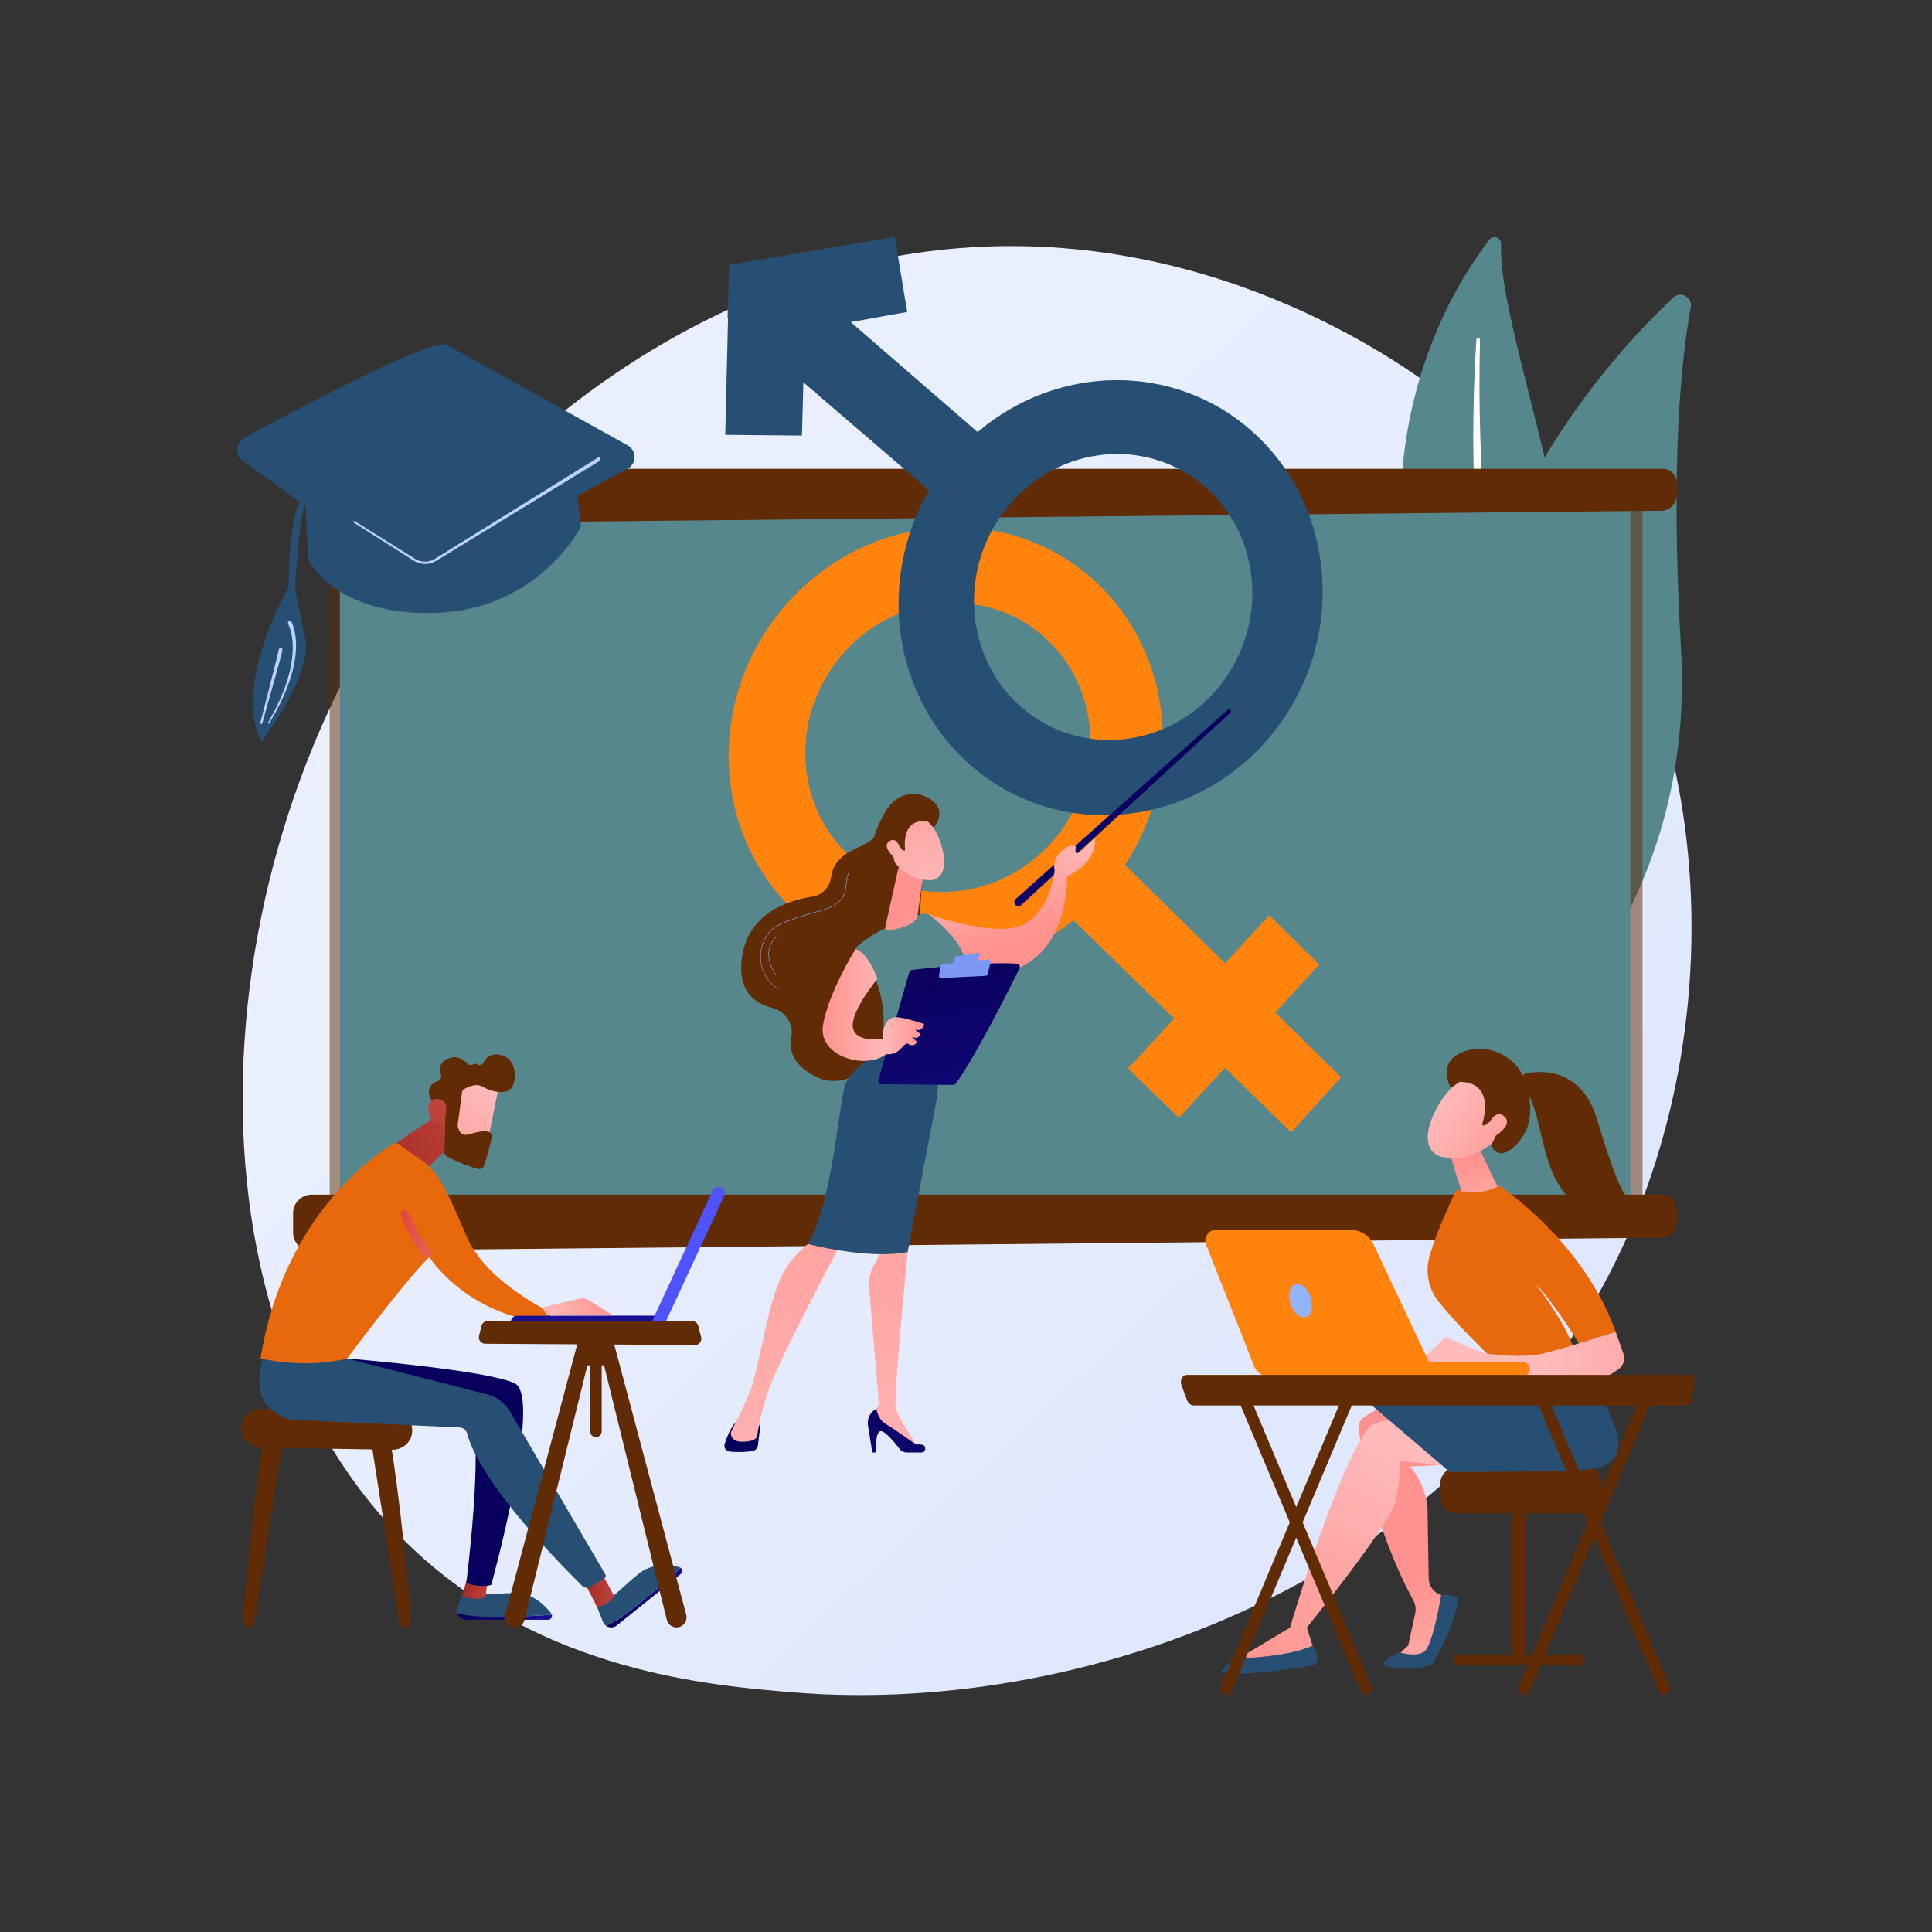<?xml version="1.0" encoding="utf-8"?>
<!-- Generator: Adobe Illustrator 27.0.1, SVG Export Plug-In . SVG Version: 6.00 Build 0)  -->
<svg version="1.1" id="Capa_1" xmlns="http://www.w3.org/2000/svg" xmlns:xlink="http://www.w3.org/1999/xlink" x="0px" y="0px"
	 viewBox="0 0 3710 3710" style="enable-background:new 0 0 3710 3710;" xml:space="preserve">
<rect x="0" y="0" width="3710" height="3710" fill="#333333" stroke="none"/>
<style type="text/css">
	.st0{fill:url(#SVGID_1_);}
	.st1{fill:#56878C;}
	.st2{fill:#FFFFFF;}
	.st3{opacity:0.51;fill:#612B05;enable-background:new    ;}
	.st4{fill:#612B05;}
	.st5{fill:#FF830D;}
	.st6{fill:#274F73;}
	.st7{fill:url(#SVGID_00000011731446962015937570000017045272171337424782_);}
	.st8{fill:url(#SVGID_00000093143340625531981340000006250943076362609814_);}
	.st9{fill:url(#SVGID_00000137109160585180388660000001606132063806211221_);}
	.st10{fill:url(#SVGID_00000080891305115912878690000012362080329621247127_);}
	.st11{fill:url(#SVGID_00000094615018847245373500000009163390979300813469_);}
	.st12{fill:url(#SVGID_00000093883032486891197150000017138455910053571216_);}
	.st13{fill:url(#SVGID_00000175290330007800685530000006876129334592903836_);}
	.st14{fill:url(#SVGID_00000139253858404842237690000008572073250360733866_);}
	.st15{fill:url(#SVGID_00000147923818124141615790000017838869224653257389_);}
	.st16{fill:url(#SVGID_00000135673633264732742820000013182290388290234541_);}
	.st17{fill:url(#SVGID_00000047755145642540882580000016564576273849847976_);}
	.st18{fill:url(#SVGID_00000129897810404324574540000017415988883243135619_);}
	.st19{fill:#7D97F4;}
	.st20{fill:url(#SVGID_00000025436116940591723910000012062361505775891112_);}
	.st21{fill:#91B3FA;}
	.st22{fill:#BDD0FB;}
	.st23{fill:url(#SVGID_00000115506048273123236270000008432165401691940509_);}
	.st24{fill:url(#SVGID_00000108297572459705910040000013213664468705531571_);}
	.st25{fill:url(#SVGID_00000176043819447522270440000012813043264269457825_);}
	.st26{fill:url(#SVGID_00000144304354040770985340000007950641424547759254_);}
	.st27{fill:url(#SVGID_00000016756647502531395530000006707842744882744962_);}
	.st28{fill:url(#SVGID_00000059307676990347878530000003898313396239357090_);}
	.st29{fill:#E8690C;}
	.st30{fill:url(#SVGID_00000105415228389266313200000008183361009879528614_);}
	.st31{fill:url(#SVGID_00000021119564750224882380000008652132749818666410_);}
	.st32{fill:url(#SVGID_00000070083812561932867130000011876031266976963772_);}
	.st33{fill:url(#SVGID_00000139991208492852785810000013768002737454608518_);}
	.st34{fill:url(#SVGID_00000034065802408383527700000003543161770235455112_);}
	.st35{fill:url(#SVGID_00000078750964552255844590000010899991015366679687_);}
	.st36{fill:url(#SVGID_00000152963646566685967850000001192984910277042571_);}
	.st37{fill:url(#SVGID_00000060747461821386464810000000159890126645918102_);}
	.st38{fill:url(#SVGID_00000149353710514848162020000005412368548035805862_);}
	.st39{fill:url(#SVGID_00000170258045923214857690000004378795881699758484_);}
	.st40{fill:url(#SVGID_00000046331081738010766860000005941798489595971487_);}
	.st41{fill:url(#SVGID_00000114783978743302753530000013751697265855682467_);}
</style>
<g id="Illustration">
	<g>
		
			<linearGradient id="SVGID_1_" gradientUnits="userSpaceOnUse" x1="3414.845" y1="90.624" x2="1367.146" y2="2300.84" gradientTransform="matrix(1 0 0 -1 0 3710)">
			<stop  offset="0" style="stop-color:#DAE3FE"/>
			<stop  offset="1" style="stop-color:#E9EFFD"/>
		</linearGradient>
		<path class="st0" d="M3131.6,2359.1c-281.9,656.7-1025.8,938.8-1608.8,890.7c-159.2-13.1-479.4-39.6-729.5-275.3
			c-480.2-452.7-406.2-1398.9,53.4-1955.9c59.2-71.7,469-552.4,1107.5-546c467.5,4.7,795.6,268,835.5,300.8
			c50.4,41.4,161.6,139.9,261.8,296.1C3287,1436.4,3307.7,1948.7,3131.6,2359.1z"/>
		<g>
			<g>
				<path class="st1" d="M2882.6,468.6c0.5-12.3-15.2-17.9-22.7-8.1c-76.2,98.7-251.4,385.6-127.1,818
					c156.1,542.6,73.1,762.9-50.6,909.1c0,0,187.8-89.5,278.9-314.2C3185,1321.5,2873.6,686.7,2882.6,468.6z"/>
				<path class="st2" d="M2842,652.4c-1.4,63.4-1.5,126.8,0.7,190.1c1.9,63.3,5.7,126.5,11.4,189.5c6,63,13.2,125.8,23,188.3
					c9.6,62.5,21.8,124.5,34.3,186.8c12.1,62.3,24.7,124.9,30.9,189.1c6.3,64,5,129.8-8.3,193.3c-3.3,15.8-6.9,31.7-11.5,47.2
					c-4.2,15.6-9.2,31-14.4,46.2c-10.6,30.5-23.2,60.4-37.9,89.2c-29.7,57.6-68.1,110.6-112.3,157.3c-4.6,4.9-12.4,5.1-17.3,0.5
					c-4.8-4.6-5.1-12.1-0.7-17.1l0,0c10.4-11.7,20.7-23.4,30.4-35.6c5-6,9.6-12.2,14.4-18.4c4.6-6.3,9.4-12.4,13.7-18.9
					c17.9-25.5,33.9-52.2,47.9-79.9c28.2-55.3,48.4-115.1,61.1-175.9c6-30.4,9.8-61.3,11.2-92.3c1.4-31,0.4-62.2-2.4-93.3
					c-5.6-62.3-17.5-124.4-29.2-186.8c-11.6-62.4-22.9-125.1-31.5-188.3c-4.4-31.6-8.2-63.2-11.5-94.8c-1.7-15.8-3.1-31.7-4.6-47.5
					c-1.3-15.9-2.5-31.7-3.6-47.6c-4.2-63.5-6.5-127.2-6.7-190.8c0.1-63.6,1.8-127.2,6-190.6c0.1-1.8,1.7-3.2,3.5-3.1
					C2840.7,649.2,2842.1,650.6,2842,652.4z"/>
			</g>
			<g>
				<g>
					<path class="st1" d="M2868,2015.6c7.8,21.4,35,27.8,51.8,12.5c92.8-84.8,333.5-348.4,308.2-781.7
						c-21.3-365.9,1.9-566.3,18.8-656.6c3.6-19.1-19.3-31.6-33.5-18.4C3056.6,717.5,2584.2,1240.2,2868,2015.6z"/>
					<path class="st2" d="M2898.9,2015.7c0.5,0.3,1,0.6,1.5,0.8c4.5,1.9,9.7-0.3,11.6-4.8c2.1-5.2,211.4-521.1,204.8-1031.2
						c-0.1-4.9-4.1-8.8-9-8.8c-4.9,0.1-8.8,4.1-8.8,9c6.6,506.4-201.4,1019-203.4,1024.2C2893.9,2008.8,2895.4,2013.3,2898.9,2015.7
						z"/>
				</g>
			</g>
		</g>
		<g>
			<g>
				<g>
					<rect x="633.1" y="978" class="st3" width="2521" height="1369.2"/>
					<rect x="652.6" y="978" class="st1" width="2478.1" height="1332.4"/>
					<path class="st4" d="M3192.6,900.3H647.3c-17.4,0-33.9,13.6-33.9,32.1v40.3c0,9,4.6,17.6,10.5,23.9c6,6.3,14.7,9.8,23.1,9.7
						l2543.8-25.6c17.3-0.2,29.7-15.2,29.7-33.6v-14.7C3220.5,913.9,3209.9,900.3,3192.6,900.3z"/>
					<path class="st4" d="M3192,2294.1H597.5c-17.7,0-34.6,15.7-34.6,34.3v40.3c0,9,4.7,17.6,10.8,23.9c6.1,6.3,15,9.8,23.5,9.7
						l2593.1-25.6c17.6-0.2,30.3-15.2,30.3-33.6v-14.7C3220.5,2309.8,3209.7,2294.1,3192,2294.1z"/>
				</g>
				<path class="st1" d="M3035.6,1054.9l-2308.6-14.1c-9.7-0.1-20.4,3.9-27.2,11.1c-6.9,7.2-12.1,16.9-12.1,27v1152.3
					c0,21,18.8,38.3,38.9,38.3H3035c20.1,0,37.2-17.3,37.2-38.3V1093C3072.2,1072.1,3055.6,1055.1,3035.6,1054.9z"/>
			</g>
		</g>
		<g>
			<path class="st5" d="M2115.5,1128.4c-159.7-160.1-424.6-154.9-590.3,15.5c-167.7,172.4-167.9,445.4-0.7,604.8
				c148,141.1,376.1,143.8,537,18.8l193.3,188.3l-88.6,96.1l97.8,94.5l87.9-96l127.4,124.1l96-105.9l-126.5-124.2l84.3-92.1
				l-95.7-94.7l-84.9,92.2l-192.2-188.8C2269.5,1495.2,2256.1,1269.4,2115.5,1128.4z M1627.7,1640.4
				c-108.7-104.5-108.4-282.7,0.6-395.6c108.2-112,282-116.5,387.5-11.7c104.5,103.9,104.1,278-0.9,389.7
				C1909,1735.4,1735.4,1744,1627.7,1640.4z"/>
			<path class="st6" d="M1869.5,1474.4c171.8,144.4,429.1,113.1,573.7-65.3c143.1-176.6,125.3-435.3-39.5-581.4
				c-149.7-132.7-373.4-128.4-526.4,2l-243.6-211.2l58.2-10.4l2.5-0.5l47.7-8.5l-6.6-39.7l-0.3-2.1l-5-30.2l-0.2-1.1l-11.8-71.1
				l-58.3,9.9l-0.9,0.1l-39.9,6.8l-2.5,0.4l-125.7,21.2l-91.2,15.4l0,0.2l0.2,0.3l-2.7,100.4l0.9,0.6l-2.9,119.6l0,2.6l-1.1,44.1
				l0,0.6l-0.3,0.7l0.3,0.1l-1.4,57.1l69.8,0.7h1.2l33.9,0.3l2.1,0l40.3,0.4l1.3-49.2l0.1-2.6l1.3-50.5l241.3,207.4
				C1682.5,1116.2,1714.4,1344,1869.5,1474.4z M2314.8,935.5c109.2,96,120.6,267.4,25.7,383.8c-95.6,117.1-264.4,136.2-376.6,41
				c-113.3-96.1-125.5-271.5-26.8-389.4C2034.9,853.8,2204.5,838.6,2314.8,935.5z"/>
		</g>
		<g>
			<g>
				
					<linearGradient id="SVGID_00000138538725900615055970000017244438136192105622_" gradientUnits="userSpaceOnUse" x1="3377.621" y1="2620.279" x2="2699.511" y2="1663.537" gradientTransform="matrix(0.985 -0.173 -0.173 -0.985 -669.447 4613.292)">
					<stop  offset="0" style="stop-color:#09005D"/>
					<stop  offset="1" style="stop-color:#1A0F91"/>
				</linearGradient>
				<path style="fill:url(#SVGID_00000138538725900615055970000017244438136192105622_);" d="M1950.2,1737.8
					c-3.3-3.2-3.1-8.5,0.3-11.5l407-363.1c1.1-1,2.8-1.2,4.2-0.6l0,0c2.4,1.2,2.9,4.4,0.9,6.2L1960.9,1738
					C1957.8,1740.8,1953.1,1740.7,1950.2,1737.8L1950.2,1737.8z"/>
				
					<linearGradient id="SVGID_00000010991215715776681340000000833021999509612183_" gradientUnits="userSpaceOnUse" x1="3316.584" y1="2068.992" x2="3264.6" y2="1899.108" gradientTransform="matrix(-1 0 0 -1 5189.779 3710)">
					<stop  offset="0" style="stop-color:#FEBBBA"/>
					<stop  offset="1" style="stop-color:#FF928E"/>
				</linearGradient>
				<path style="fill:url(#SVGID_00000010991215715776681340000000833021999509612183_);" d="M1781.7,1755.1
					c0,0,120.5,43.6,177.1,23c2.5-0.9,4.9-2,7.2-3.2c52.7-27.8,59.2-103.2,59.2-103.2l23.7,4.7c0,0,7.7,121.1-75.3,173.2
					c-40.8,25.6-103.7,34.5-200.2,4L1781.7,1755.1z"/>
				
					<linearGradient id="SVGID_00000060717009250468814220000012350695489205527946_" gradientUnits="userSpaceOnUse" x1="2768.042" y1="2115.436" x2="2707.004" y2="1915.962" gradientTransform="matrix(1 0 0 -1 -690.272 3710)">
					<stop  offset="0" style="stop-color:#FEBBBA"/>
					<stop  offset="1" style="stop-color:#FF928E"/>
				</linearGradient>
				<path style="fill:url(#SVGID_00000060717009250468814220000012350695489205527946_);" d="M2026.4,1678.3l-1.2-6.6
					c0,0-4.9-16,8.1-31.8c18.9-22.8,32.7-14.4,32.7-14.4s-1,4.9-0.9,9.2c0.1,3.5,4.2,5.3,6.8,2.9l30.8-28.3c0,0,8.6,45-57.4,75.9
					L2026.4,1678.3z"/>
			</g>
			<path class="st4" d="M1682.2,1598.4c0,0,5,10.1-27.7,25.8c-18.2,8.8-53.7,21.7-58.4,59.5c-2.4,19.5-16.9,35.2-36.3,38.1
				c-48.4,7.4-123,32.6-135,116.6c-9.1,64.2,23.6,88.5,57.9,96.9c25.2,6.2,42,30.7,36.9,56.2c-4.9,24.4,2.4,52.6,44.7,75
				c94.8,50,189.4-118.5,189.4-118.5l19.4-294.2L1682.2,1598.4z"/>
			
				<linearGradient id="SVGID_00000018915261634449541060000003379639052178497727_" gradientUnits="userSpaceOnUse" x1="3752.119" y1="998.814" x2="3715.549" y2="1162.072" gradientTransform="matrix(-1 0 0 -1 5189.779 3710)">
				<stop  offset="0" style="stop-color:#09005D"/>
				<stop  offset="1" style="stop-color:#1A0F91"/>
			</linearGradient>
			<path style="fill:url(#SVGID_00000018915261634449541060000003379639052178497727_);" d="M1459.4,2743.3l-3.9,31.9
				c-0.7,6.1-5.5,10.9-11.6,11.6c-10.2,1.2-26.7,2.4-42.8,0.7c-7.1-0.8-11.6-7.9-9.5-14.7c3.9-12.3,11.1-30.9,21.4-41.7h35.4
				C1455.1,2731.1,1460.2,2736.8,1459.4,2743.3z"/>
			
				<linearGradient id="SVGID_00000152978127638492822820000003324796305119529371_" gradientUnits="userSpaceOnUse" x1="-578.601" y1="680.882" x2="-480.273" y2="1830.092" gradientTransform="matrix(-1 0 0 -1 1169.569 3710)">
				<stop  offset="0" style="stop-color:#FEBBBA"/>
				<stop  offset="1" style="stop-color:#FF928E"/>
			</linearGradient>
			<path style="fill:url(#SVGID_00000152978127638492822820000003324796305119529371_);" d="M1737,2369l6,35.2
				c0,0-20,202.9-23.6,284.1c-0.6,12.7,2.7,25.3,9.4,36.1l34.8,56.6l-88.5-52.2l-1.8-10.8l14.5-19.9l-19-227.3
				c-1.1-13.4,1.6-26.8,7.9-38.6l18.3-34.4L1737,2369z"/>
			
				<linearGradient id="SVGID_00000078002827918917715440000007381894717747802808_" gradientUnits="userSpaceOnUse" x1="3457.7" y1="987.16" x2="3509.942" y2="825.209" gradientTransform="matrix(-1 0 0 -1 5189.779 3710)">
				<stop  offset="0" style="stop-color:#09005D"/>
				<stop  offset="1" style="stop-color:#1A0F91"/>
			</linearGradient>
			<path style="fill:url(#SVGID_00000078002827918917715440000007381894717747802808_);" d="M1769.4,2789.2h-28.2
				c-5.3,0-10.3-2.4-13.5-6.6c-8.8-11.4-27.1-33.8-35.8-34.4c-11.8-0.8-10.2,41-10.2,41h-6.6l-8.3-51.9c-2.1-13.1,4.4-26,16.1-32.1
				l0,0c0,0,2.7,19.9,17.2,28.6c14.6,8.8,59.2,40.2,59.2,40.2s5.5-0.8,11.5,0.3C1779.7,2776,1778.5,2789.2,1769.4,2789.2z"/>
			
				<linearGradient id="SVGID_00000020359232834331282190000005822251056454817964_" gradientUnits="userSpaceOnUse" x1="-380.815" y1="663.782" x2="-282.461" y2="1813.296" gradientTransform="matrix(-1 0 0 -1 1169.569 3710)">
				<stop  offset="0" style="stop-color:#FEBBBA"/>
				<stop  offset="1" style="stop-color:#FF928E"/>
			</linearGradient>
			<path style="fill:url(#SVGID_00000020359232834331282190000005822251056454817964_);" d="M1615.7,2385.7
				c0,0-117.4,222.6-136,273.4c-18.7,50.8-25.2,93.2-25.4,97.2c-0.4,6.3-8.2,12.3-29.7,12.3c-11.1,0-16.5-4.4-19.2-8.8
				c-2.3-3.7-2.4-8.3-0.5-12.1c6.8-13.7,28.3-57.6,36.3-77.6c9.5-23.8,30-131.5,41.3-169s23.9-78.1,72.9-115.5
				C1555.3,2385.7,1588.9,2352.8,1615.7,2385.7z"/>
			<path class="st1" d="M1689.8,2021c30.3-128.3-46.4-200.8-46.4-200.8c38.9-37.3,103.4-58.3,127.3-65.1c5.8-1.7,12.1-0.4,16.8,3.4
				c20.5,16.5,74.7,64.6,66.5,103.7c-5.8,28.2-59.1,169-59.1,169S1745.7,2054.5,1689.8,2021z"/>
			<path class="st6" d="M1622.7,2084.5c12.3-37.1,67.1-63.5,67.1-63.5c55.9,33.6,105.2,10.2,105.2,10.2s11.1,42.2,3.4,81.5
				s-55.5,291.5-55.5,291.5c-75.4,15.3-191.3-15.4-191.3-15.4C1599.6,2303.6,1610.4,2121.6,1622.7,2084.5z"/>
			
				<linearGradient id="SVGID_00000024703918600512852370000015374027136673274548_" gradientUnits="userSpaceOnUse" x1="-589.393" y1="1813.66" x2="-570.923" y2="1948.787" gradientTransform="matrix(-1 0 0 -1 1169.569 3710)">
				<stop  offset="0" style="stop-color:#FEBBBA"/>
				<stop  offset="1" style="stop-color:#FF928E"/>
			</linearGradient>
			<path style="fill:url(#SVGID_00000024703918600512852370000015374027136673274548_);" d="M1725,1667.8l-24.6,110.6
				c-2.4,9.7,6.5,8.1,16.4,6.3c16.1-3,36.9-9.3,43.8-21.8c0.7-1.3,1.1-2.7,1.3-4.2l10.6-76.7c0.8-6.1-2.4-12-8.1-14.5l-20.4-9.1
				C1736.1,1654.9,1727,1659.4,1725,1667.8z"/>
			<g>
				
					<linearGradient id="SVGID_00000128470695506664708130000013488848448529531270_" gradientUnits="userSpaceOnUse" x1="-428.891" y1="2261.657" x2="-267.727" y2="2548.476" gradientTransform="matrix(-0.981 -0.194 0.194 -0.981 931.704 3868.736)">
					<stop  offset="0" style="stop-color:#FEBBBA"/>
					<stop  offset="1" style="stop-color:#FF928E"/>
				</linearGradient>
				<path style="fill:url(#SVGID_00000128470695506664708130000013488848448529531270_);" d="M1772.1,1567c0,0,26.2,17.7,37.5,62.9
					s-7,61.4-25.8,60.4s-45.9-6.8-69.5-39.2C1690.7,1618.7,1737.8,1545.3,1772.1,1567z"/>
				<path class="st4" d="M1738.1,1632.9c0,0-9.6-64.7,44.1-54.8l10.9,11.3c0,0,26.3-29.6-2.8-52c-29.1-22.4-69.5-16.7-91.8,24.1
					s-30.5,69.4-11.7,94.7s32.8,3.6,32.8,3.6s-8.6-21.9-1.5-31.3c7.1-9.4,16.3,5.5,16.3,5.5L1738.1,1632.9z"/>
				
					<linearGradient id="SVGID_00000007410720779366020940000016508467507677976720_" gradientUnits="userSpaceOnUse" x1="-394.584" y1="2242.381" x2="-233.424" y2="2529.191" gradientTransform="matrix(-0.981 -0.194 0.194 -0.981 931.704 3868.736)">
					<stop  offset="0" style="stop-color:#FEBBBA"/>
					<stop  offset="1" style="stop-color:#FF928E"/>
				</linearGradient>
				<path style="fill:url(#SVGID_00000007410720779366020940000016508467507677976720_);" d="M1730.7,1638.4c0,0-4.7-33.3-21.8-23.8
					s6.1,31.1,15.4,38.4L1730.7,1638.4z"/>
			</g>
			
				<linearGradient id="SVGID_00000000905695287067625170000016941284039353313714_" gradientUnits="userSpaceOnUse" x1="3484.01" y1="1780.362" x2="3610.156" y2="1780.362" gradientTransform="matrix(-1 0 0 -1 5189.779 3710)">
				<stop  offset="0" style="stop-color:#FEBBBA"/>
				<stop  offset="1" style="stop-color:#FF928E"/>
			</linearGradient>
			<path style="fill:url(#SVGID_00000000905695287067625170000016941284039353313714_);" d="M1643.1,1822c0,0-52.2,83.6-62.7,146.3
				c-10.4,62.7,88.8,88.8,125.4,52.2l-5.2-26.1c0,0-57.5,10.4-62.7-20.9s47-94,47-94S1669.2,1832.5,1643.1,1822z"/>
			<g>
				
					<linearGradient id="SVGID_00000119119229208133383750000012371451741326533793_" gradientUnits="userSpaceOnUse" x1="2510.566" y1="1874.992" x2="2650.211" y2="1293.133" gradientTransform="matrix(1 0 0 -1 -719.521 3710)">
					<stop  offset="0" style="stop-color:#09005D"/>
					<stop  offset="1" style="stop-color:#1A0F91"/>
				</linearGradient>
				<path style="fill:url(#SVGID_00000119119229208133383750000012371451741326533793_);" d="M1686.7,2074.2l59.4-207.4
					c0.7-2.3,2.7-4.1,5.1-4.3c10.8-1.3,41.9-4.8,77.9-7.8c43.4-3.7,93.7-6.6,123.8-4.1c4.3,0.4,6.9,4.9,5,8.7
					c-17.1,34.6-87.5,175.4-122.7,221.6c-1.2,1.5-3,2.4-4.9,2.4l-137.8-1.3C1688.5,2081.9,1685.6,2078.1,1686.7,2074.2z"/>
				<path class="st19" d="M1835.3,1836.7l43.1-7.2c2.3-0.4,4.2,1.8,3.4,4l-4.3,12.9c-0.4,1.1-1.3,1.9-2.5,2.1l-41.4,5.5
					c-2.1,0.3-3.9-1.7-3.4-3.8l2.6-11.3C1833.1,1837.8,1834.1,1836.9,1835.3,1836.7z"/>
				<path class="st19" d="M1803.1,1873.1l3.6-18.5c0.4-1.8,1.9-3.2,3.8-3.4l87-8.8c2.9-0.3,5.3,2.4,4.6,5.2l-5.5,23
					c-0.4,1.8-2.1,3.2-3.9,3.3l-85,4.3C1804.7,1878.3,1802.6,1875.8,1803.1,1873.1z"/>
				
					<linearGradient id="SVGID_00000049219970080301939460000002656047771436223894_" gradientUnits="userSpaceOnUse" x1="2414.871" y1="1721.066" x2="2493.981" y2="1721.066" gradientTransform="matrix(1 0 0 -1 -719.521 3710)">
					<stop  offset="0" style="stop-color:#FEBBBA"/>
					<stop  offset="1" style="stop-color:#FF928E"/>
				</linearGradient>
				<path style="fill:url(#SVGID_00000049219970080301939460000002656047771436223894_);" d="M1701.1,2024.1c0,0-8.3-34-4.9-46.1
					c3.3-12.1,9.8-27.6,31.3-24.1c21.6,3.4,47,12.5,47,12.5s-1.3,15.7-17.7,10.7l10.2,7.9c0,0-1.4,12.6-15.3,5.9l9.4,10.4
					c0,0-5.9,10.3-16.1,3.7C1734.8,1998.3,1729.9,2028.2,1701.1,2024.1z"/>
			</g>
			<path class="st21" d="M1494.5,1897.7c-1.5,0-3.1-0.7-4.5-1.6c-22.2-14.4-34-44.2-28.7-72.4c3.1-16.9,11.5-31.5,23.6-41.1
				c8.6-6.8,18.8-10.9,28.4-14.6c16.3-6.2,33.2-11.6,50-16.2c1.4-0.4,2.8-0.8,4.2-1.1c9.8-2.6,20-5.3,29.3-9.9
				c11.8-5.9,20.4-14.5,24.2-24.2c2.4-6,3.1-12.7,3.7-19.2c0.8-7.9,1.7-16.1,5.6-23.1c0.1-0.2,0.4-0.3,0.6-0.2
				c0.2,0.1,0.3,0.4,0.2,0.6c-3.9,6.9-4.7,15-5.5,22.8c-0.7,6.5-1.4,13.3-3.8,19.4c-3.9,9.9-12.7,18.7-24.7,24.7
				c-9.3,4.7-19.5,7.4-29.4,10c-1.4,0.4-2.8,0.7-4.2,1.1c-16.8,4.5-33.6,10-49.9,16.2c-9.6,3.6-19.7,7.8-28.2,14.5
				c-11.9,9.4-20.2,23.8-23.3,40.6c-5.2,27.9,6.5,57.3,28.4,71.6c1.6,1.1,4.7,2.3,6.1,0.5c0.1-0.2,0.4-0.2,0.6-0.1
				c0.2,0.1,0.2,0.4,0.1,0.6C1496.6,1897.3,1495.6,1897.7,1494.5,1897.7z"/>
			<path class="st21" d="M1488.8,1871.1c-0.1,0-0.3-0.1-0.3-0.2c-8.5-12.8-13-26.2-12.9-38.8c0.2-14.8,7-28.5,17.9-35.8
				c0.2-0.1,0.4-0.1,0.6,0.1c0.1,0.2,0.1,0.4-0.1,0.6c-10.7,7.2-17.4,20.6-17.5,35.1c-0.1,12.4,4.3,25.7,12.7,38.3
				c0.1,0.2,0.1,0.4-0.1,0.6C1489,1871.1,1488.9,1871.1,1488.8,1871.1z"/>
		</g>
		<g>
			<path class="st6" d="M1102.9,896.9l12.6,114.7c0,0-80.1,158.2-277,165.2c-196.8,7-247-103-247-103l-7.4-165.3L1102.9,896.9z"/>
			<path class="st6" d="M861.6,664.3l343.8,191c17.7,9.8,17.3,35.8-0.8,45.3C1116.8,947,916.1,1056,833,1127.1
				c-8.9,7.6-21.7,8.1-31.1,1.3l-336-244c-15.2-11-13.6-34.5,3-43.5c87.5-47.6,309.5-166,375.7-179.3
				C850.5,660.5,856.5,661.4,861.6,664.3z"/>
			<path class="st6" d="M824.2,859.5c0,0-226,79.9-247.7,105.2c-21.7,25.3-22.3,163-22.3,163c-56.9,103.4-89.7,222.5-52.2,297.6
				c0,0,98.6-130.4,84.2-198.5c-14.4-68.1-19.5-95.8-19.5-95.8s7.6-145.2,20.2-163.3C586.8,967.7,839,871.4,824.2,859.5z"/>
			<path class="st22" d="M1147.9,878.9l-232.5,144.4l-58.1,36.1l-14.5,9l-7.3,4.5c-2.3,1.4-4.7,2.6-7.2,3.5
				c-10.1,3.7-21.8,2.5-31-3.2l-116-72.5c-0.8-0.5-1.9-0.3-2.4,0.5c-0.5,0.8-0.3,1.9,0.5,2.4l115.6,73.3c10.2,6.4,23.4,7.9,34.8,3.8
				c2.8-1,5.6-2.4,8.1-3.9l7.3-4.5l14.6-8.9l58.4-35.7L1151.7,885c1.7-1,2.2-3.2,1.2-4.9C1151.8,878.4,1149.6,877.8,1147.9,878.9
				L1147.9,878.9z"/>
			<path class="st22" d="M553.1,1198l0.3,0.5l0.3,0.6l0.6,1.3l1.2,2.8c0.8,1.9,1.3,3.8,2,5.7l1.6,5.9c0.4,2,0.8,4,1.2,6.1
				c0.5,2,0.6,4.1,0.9,6.1c0.2,2.1,0.5,4.1,0.7,6.2l0.2,6.2c0.1,2.1,0.2,4.2,0.1,6.2l-0.2,6.2c-0.1,2.1-0.1,4.2-0.4,6.2
				c-0.5,4.2-0.9,8.3-1.5,12.5l-2.3,12.4c-0.2,1-0.4,2.1-0.6,3.1l-0.8,3.1l-1.6,6.1c-1.9,8.2-4.9,16.1-7.5,24.1
				c-0.6,2-1.4,4-2.2,5.9l-2.4,5.9c-1.6,3.9-3.1,7.8-4.8,11.7c-3.7,7.6-7.2,15.3-11,22.8l-12.2,22.2l0,0.1c-0.3,0.6-0.1,1.4,0.5,1.7
				c0.6,0.3,1.3,0.1,1.7-0.5l12.8-22.1c4-7.5,7.7-15.2,11.6-22.8c1.8-3.9,3.4-7.8,5.1-11.7l2.5-5.9c0.9-2,1.7-3.9,2.4-5.9
				c2.8-8.1,6.1-16,8.2-24.3l1.8-6.2l0.9-3.1c0.3-1,0.5-2.1,0.7-3.1l2.7-12.6c0.7-4.2,1.2-8.5,1.8-12.8c0.4-2.1,0.4-4.3,0.6-6.4
				l0.4-6.5c0.2-2.2,0.1-4.3,0.1-6.5l-0.1-6.5c-0.1-2.2-0.4-4.3-0.5-6.5c-0.2-2.2-0.3-4.3-0.8-6.5c-0.4-2.2-0.7-4.3-1.1-6.5
				l-1.5-6.4c-0.7-2.1-1.3-4.2-2.1-6.3l-1.2-3.1l-0.7-1.6l-0.4-0.8l-0.5-0.9c-0.9-1.7-3.1-2.4-4.8-1.4c-1.7,0.9-2.4,3.1-1.4,4.8
				c0,0,0,0,0,0L553.1,1198z"/>
			<path class="st22" d="M535.1,1248.4l-1.8,7.9l-2.1,8.8l-4.4,17.5l-8.9,35.1l-18,70.1c-0.3,1,0.4,2.1,1.4,2.4
				c1,0.3,2.1-0.3,2.4-1.3l19.6-69.7l9.7-34.9l4.8-17.5l2.3-8.8l1.1-4.4l0.6-2.2c0.2-0.9,0.4-2,0.5-3c0.3-1.9-1-3.7-2.9-3.9
				c-1.8-0.3-3.5,0.9-3.9,2.6L535.1,1248.4z"/>
		</g>
		<g>
			<g>
				<path class="st4" d="M508.5,2760.4c-7.5,11-37.1,261-41.8,353.3c-0.3,6.2,4.7,11.4,10.9,11.4c5.4,0,10-3.9,10.8-9.2l54.2-347.6
					L508.5,2760.4z"/>
				<path class="st4" d="M746.9,2760.4c7.5,11,37.1,261,41.8,353.3c0.3,6.2-4.7,11.4-10.9,11.4c-5.4,0-10-3.9-10.8-9.2l-54.2-347.6
					L746.9,2760.4z"/>
				<path class="st4" d="M463.6,2740.9l0,2.7c-0.2,19.6,16.7,35.7,37.9,36.1l250.7,4.3c20.8,0.4,38.2-14.7,39.2-34l0.1-2.5
					c1.1-20.1-16-37.1-37.8-37.5l-250.8-4.5C481.5,2705,463.8,2721,463.6,2740.9z"/>
			</g>
			<g>
				<g>
					
						<linearGradient id="SVGID_00000026877167971112808090000014981940341271159227_" gradientUnits="userSpaceOnUse" x1="878.21" y1="606.14" x2="1059.999" y2="606.14" gradientTransform="matrix(1 0 0 -1 0 3710)">
						<stop  offset="0" style="stop-color:#09005D"/>
						<stop  offset="1" style="stop-color:#1A0F91"/>
					</linearGradient>
					<path style="fill:url(#SVGID_00000026877167971112808090000014981940341271159227_);" d="M951.3,3104.6
						c-44.6,0-64.3-3.8-73.1-7.3c1.7,7.3,8.2,13.1,16.5,13.1h157.7c5.3,0,8.7-5.1,7.4-9.7C1041.8,3102.2,1003.6,3104.6,951.3,3104.6
						z"/>
					<path class="st6" d="M1059.7,3100.7c-0.3-0.9-0.6-1.8-1.3-2.7c-12-15.3-36.1-39.4-69-38.9c-48.1,0.7-64.8,5.9-102.2,0.3
						l-8.8,29.2c-0.9,3-0.9,5.9-0.3,8.7c8.8,3.5,28.5,7.3,73.1,7.3C1003.6,3104.6,1041.8,3102.2,1059.7,3100.7z"/>
				</g>
				
					<linearGradient id="SVGID_00000181804520264561148510000008649920503390683799_" gradientUnits="userSpaceOnUse" x1="887.29" y1="660.928" x2="936.48" y2="660.928" gradientTransform="matrix(1 0 0 -1 0 3710)">
					<stop  offset="0" style="stop-color:#A22B25"/>
					<stop  offset="1" style="stop-color:#C0423C"/>
				</linearGradient>
				<path style="fill:url(#SVGID_00000181804520264561148510000008649920503390683799_);" d="M898.1,3027.9l-10.8,36.8
					c0,0,24,10.9,45,2.1l4.1-31.9L898.1,3027.9z"/>
				<g>
					
						<linearGradient id="SVGID_00000163781955976340716810000000351693848062874773_" gradientUnits="userSpaceOnUse" x1="1163.33" y1="642.169" x2="1310.099" y2="642.169" gradientTransform="matrix(1 0 0 -1 0 3710)">
						<stop  offset="0" style="stop-color:#09005D"/>
						<stop  offset="1" style="stop-color:#1A0F91"/>
					</linearGradient>
					<path style="fill:url(#SVGID_00000163781955976340716810000000351693848062874773_);" d="M1224.9,3081.4
						c-34.7,27.9-52.5,37.3-61.5,40.1c5.9,4.6,14.6,5,21-0.1l122.9-98.8c4.1-3.3,3.6-9.4-0.3-12.1
						C1293.8,3022.9,1265.6,3048.7,1224.9,3081.4z"/>
					<path class="st6" d="M1306.9,3010.5c-0.8-0.6-1.6-1-2.7-1.3c-18.9-4.4-52.7-7.9-78,13c-37.1,30.6-46.9,45.2-79.5,64.2
						l11.3,28.2c1.2,2.9,3,5.2,5.2,6.9c9.1-2.8,26.8-12.2,61.5-40.1C1265.6,3048.7,1293.8,3022.9,1306.9,3010.5z"/>
				</g>
				
					<linearGradient id="SVGID_00000064319194926041525470000001436447306344588953_" gradientUnits="userSpaceOnUse" x1="1155.196" y1="1173.603" x2="1453.715" y2="1420.498" gradientTransform="matrix(1 0 0 -1 0 3710)">
					<stop  offset="0" style="stop-color:#09005D"/>
					<stop  offset="1" style="stop-color:#1A0F91"/>
				</linearGradient>
				<path style="fill:url(#SVGID_00000064319194926041525470000001436447306344588953_);" d="M666.7,2608.7
					c0,0,266.8,21.8,321.5,47.6c54.7,25.8-44.7,386.9-44.7,386.9s-14.9,7.2-48.1-3.1c0,0,34-266.5,8.7-324.3l-288.9-47.2
					L666.7,2608.7z"/>
				
					<linearGradient id="SVGID_00000061434387378074350510000013331629607784026026_" gradientUnits="userSpaceOnUse" x1="1120.25" y1="656.785" x2="1178.97" y2="656.785" gradientTransform="matrix(1 0 0 -1 0 3710)">
					<stop  offset="0" style="stop-color:#A22B25"/>
					<stop  offset="1" style="stop-color:#C0423C"/>
				</linearGradient>
				<path style="fill:url(#SVGID_00000061434387378074350510000013331629607784026026_);" d="M1120.2,3035.7
					c2.5,2.3,26.5,50.7,26.5,50.7s26.8-5.8,32.2-22.7l-24.1-43.8L1120.2,3035.7z"/>
				<path class="st6" d="M506,2606.5c0,0-8.7,20.9-8.3,48.7c0.5,38.4,31.4,69.6,69.8,71.6l315.4,14.4c6.7,0.3,12.3,4.9,14,11.4
					c7.4,28.7,43.6,116.7,220.7,292.4c4.7,4.7,12.1,5.5,17.7,1.9l25.2-15.9c2.7-1.7,3.5-5.1,1.9-7.8l-183.6-313.6
					c-9.7-15.9-25.2-27.4-43.2-32l-268.8-68.7L506,2606.5z"/>
				
					<linearGradient id="SVGID_00000080170503074195628150000005896767450938638477_" gradientUnits="userSpaceOnUse" x1="727.989" y1="1444.269" x2="906.254" y2="1574.192" gradientTransform="matrix(1 0 0 -1 0 3710)">
					<stop  offset="0" style="stop-color:#A22B25"/>
					<stop  offset="1" style="stop-color:#C0423C"/>
				</linearGradient>
				<path style="fill:url(#SVGID_00000080170503074195628150000005896767450938638477_);" d="M871.9,2123.6
					c0,0-88.9,52.7-123.3,81.6l71.2,39.7c0,0,38.5-44.4,75.1-63L871.9,2123.6z"/>
				<path class="st29" d="M500.3,2608.7c0,0,85.2,20.8,166.4,0c0,0,113.7-152.9,157.7-194.5c0,0,70.2,110.8,226.4,126.4l8.7-19.5
					c0,0-124.4-57.3-162.7-145.4c-38.3-88.1-53.7-125.6-88.5-148.6c-21.7-14.3-34.7-24.1-41.4-29.4c-3.7-2.9-8.8-3.2-12.8-0.8
					C717.3,2219.4,543.3,2338.6,500.3,2608.7z"/>
				
					<linearGradient id="SVGID_00000058584946429835298010000000893510970686547883_" gradientUnits="userSpaceOnUse" x1="769.408" y1="1340.705" x2="828.106" y2="1340.705" gradientTransform="matrix(1 0 0 -1 0 3710)">
					<stop  offset="0" style="stop-color:#E1473D"/>
					<stop  offset="1" style="stop-color:#E9605A"/>
				</linearGradient>
				<path style="fill:url(#SVGID_00000058584946429835298010000000893510970686547883_);" d="M819.8,2414.9c-2.5,0-5-1.1-6.6-3.2
					c-27.4-35.7-42.6-75-43.2-76.7c-1.6-4.3,0.5-9.1,4.8-10.7c4.2-1.6,9.1,0.5,10.7,4.8c0.2,0.4,15.1,38.8,40.9,72.5
					c2.8,3.6,2.1,8.9-1.5,11.6C823.3,2414.3,821.6,2414.9,819.8,2414.9z"/>
				
					<linearGradient id="SVGID_00000029032100717824859100000005566475155445175446_" gradientUnits="userSpaceOnUse" x1="1041.41" y1="1200.33" x2="1177.04" y2="1200.33" gradientTransform="matrix(1 0 0 -1 0 3710)">
					<stop  offset="0" style="stop-color:#FEBBBA"/>
					<stop  offset="1" style="stop-color:#FF928E"/>
				</linearGradient>
				<path style="fill:url(#SVGID_00000029032100717824859100000005566475155445175446_);" d="M1041.4,2511l17.6-4.7l53.4-12.4
					c6.4-1.5,13.2-0.4,18.8,3.2l45.9,28.9l-126.8-0.2L1041.4,2511z"/>
				<g>
					
						<linearGradient id="SVGID_00000155124068119540346980000010297264843892110977_" gradientUnits="userSpaceOnUse" x1="773.837" y1="232.045" x2="632.575" y2="45.166" gradientTransform="matrix(0.99 -0.143 -0.143 -0.99 198.343 2427.072)">
						<stop  offset="0" style="stop-color:#FEBBBA"/>
						<stop  offset="1" style="stop-color:#FF928E"/>
					</linearGradient>
					<path style="fill:url(#SVGID_00000155124068119540346980000010297264843892110977_);" d="M958.4,2082.1
						c0.3,1.8-24.3,122.5-24.3,122.5l-68.6-15.5l6.3-117.8C871.8,2071.3,953.9,2051.3,958.4,2082.1z"/>
					<path class="st4" d="M887.2,2097.6l-8.2,61.8c-0.1,0.8-0.1,1.6,0,2.4c0.7,4.8,4.3,21.3,20.9,16.6c15.1-4.3,28.9-7.9,38.5-5
						c4.3,1.3,6.9,5.7,6,10.1c-2.2,11-7.7,35.6-15.8,56.2c-1.6,4.2-6.2,6.4-10.5,5.1c-13-3.8-40.2-12.6-60.5-24.7
						c-2.7-1.6-4.4-4.6-4.2-7.8c0.7-15.6,2.5-63,1-76.3c-1.4-12.5-16.7-19.9-23.4-22.6c-2.2-0.9-3.9-2.6-4.8-4.8
						c-3.1-7.7-7.3-25.6,15.2-32.9c4.7-1.5,7.2-6.6,5.5-11.3c-3.3-9.3-4.7-23.4,12.7-31.2c17.7-7.9,30.9,1.5,38,9.2
						c2.9,3.1,7.5,3.6,11.1,1.3c2-1.3,4.7-1.7,7.8,0.3c4.3,2.7,9.9,0.8,12.1-3.7c4.2-8.7,12.9-18,30.2-15
						c30.7,5.3,34.2,39.3,26.1,59.3s-41.1,12.4-57.7,2.3c-12.6-7.6-28.9,0.4-36,4.6C889.1,2092.6,887.6,2094.9,887.2,2097.6z"/>
					
						<linearGradient id="SVGID_00000100353648813966148170000001924937731571273359_" gradientUnits="userSpaceOnUse" x1="566.938" y1="84.056" x2="680.242" y2="200.303" gradientTransform="matrix(0.99 -0.143 -0.143 -0.99 198.343 2427.072)">
						<stop  offset="0" style="stop-color:#A22B25"/>
						<stop  offset="1" style="stop-color:#C0423C"/>
					</linearGradient>
					<path style="fill:url(#SVGID_00000100353648813966148170000001924937731571273359_);" d="M851.6,2158.3c0,0,12.6-35.4-0.3-44.1
						c-13-8.7-32.2-4.2-28,21.5C828.5,2167.6,851.6,2158.3,851.6,2158.3z"/>
				</g>
			</g>
			<g>
				<g>
					
						<linearGradient id="SVGID_00000035508008786382895280000010317989143204207024_" gradientUnits="userSpaceOnUse" x1="-1889.31" y1="219.311" x2="-1776.011" y2="581.867" gradientTransform="matrix(-1.388 -6.860000e-02 6.850000e-02 -1.385 -1145.355 4113.405)">
						<stop  offset="0" style="stop-color:#09005D"/>
						<stop  offset="1" style="stop-color:#1A0F91"/>
					</linearGradient>
					<path style="fill:url(#SVGID_00000035508008786382895280000010317989143204207024_);" d="M992.4,2550.9c0.2,0,0.4,0,0.6,0
						l270.8-0.3c6.7,0,12.1-5.4,12.1-12.1c0-6.7-5.5-12.2-12.1-12.1l-270.8,0.3c-6.7,0-12.1,5.4-12.1,12.1
						C980.9,2545.3,986,2550.6,992.4,2550.9z"/>
				</g>
				<g>
					
						<linearGradient id="SVGID_00000003077612693032772610000012056303082630313641_" gradientUnits="userSpaceOnUse" x1="-3098.094" y1="6549.442" x2="-2984.795" y2="6911.998" gradientTransform="matrix(0.647 -1.23 1.227 0.646 6559.116 -3563.217)">
						<stop  offset="0" style="stop-color:#4F52FF"/>
						<stop  offset="1" style="stop-color:#4042E2"/>
					</linearGradient>
					<path style="fill:url(#SVGID_00000003077612693032772610000012056303082630313641_);" d="M1368.8,2285.7
						c-0.1,0.2-0.2,0.4-0.3,0.6l-113.9,245.7c-2.8,6.1-0.2,13.3,5.9,16.1c6.1,2.8,13.4,0.2,16.1-5.9l113.9-245.7
						c2.8-6.1,0.2-13.3-5.9-16.1C1378.7,2277.6,1371.7,2280,1368.8,2285.7z"/>
				</g>
			</g>
			<g>
				<path class="st4" d="M1113,2564.5c-1.2,4.9-114.2,428.7-142.8,536.1c-3.3,12.4,5.9,24.5,18.6,24.5c8.8,0,16.5-6.1,18.7-14.8
					l125.4-508.6L1113,2564.5z"/>
				<path class="st4" d="M1174.9,2564.5c1.2,4.9,114.2,428.7,142.8,536.1c3.3,12.4-5.9,24.5-18.6,24.5c-8.8,0-16.5-6.1-18.7-14.8
					L1155,2601.8L1174.9,2564.5z"/>
				<path class="st4" d="M1179.6,2550.6h-70.4v56.5c0,8.1,6.5,14.7,14.5,14.7h9.7v126.9c0,6.1,4.9,11.1,11,11.1s11-5,11-11.1v-126.9
					h4.9c10.7,0,19.3-8.7,19.3-19.5L1179.6,2550.6L1179.6,2550.6z"/>
				<path class="st4" d="M936.2,2537h393c5.5,0,10.3,3.8,11.7,9.1l5.5,21.5c2,7.7-3.8,15.3-11.7,15.2l-403.2-2.4
					c-7.8-0.1-13.5-7.5-11.6-15.2l4.8-19.2C925.9,2540.8,930.7,2537,936.2,2537z"/>
			</g>
		</g>
		<g>
			<g>
				<rect x="2902.1" y="2886.2" class="st4" width="28.2" height="304.5"/>
				<path class="st4" d="M3039.5,3196.6h-246.6v-15.9c0-1.4,1.1-2.4,2.4-2.4H3037c1.4,0,2.4,1.1,2.4,2.4L3039.5,3196.6
					L3039.5,3196.6z"/>
				<path class="st4" d="M3076.1,2875.7c0,16.6-13.6,30.3-30.3,30.3h-249.5c-16.6,0-30.3-13.6-30.3-30.3v-27.4
					c0-16.6,13.6-30.3,30.3-30.3h249.5c16.6,0,30.3,13.6,30.3,30.3V2875.7z"/>
			</g>
			<g>
				
					<linearGradient id="SVGID_00000090282298675503856030000009673574178811631242_" gradientUnits="userSpaceOnUse" x1="2871.862" y1="460.595" x2="2755.149" y2="691.778" gradientTransform="matrix(1 0 0 -1 0 3710)">
					<stop  offset="0" style="stop-color:#FEBBBA"/>
					<stop  offset="1" style="stop-color:#FF928E"/>
				</linearGradient>
				<path style="fill:url(#SVGID_00000090282298675503856030000009673574178811631242_);" d="M2708.3,2683.2c0,0-41.8,6.5-88.9,37.9
					c-7.4,4.9-11.5,13.6-10.4,22.4c5.6,44.6,28.8,189,105.2,330.1c4,7.4,5.2,16.1,3.4,24.4l-13.3,61.7l-24.6,23.1h63.4l42.2-114.2
					l-18-5.7c-14-4.4-23.6-17.3-23.8-32l-2.1-122.5c1.8-54.6-33.5-92.2-33.5-92.2l101.2-4.9L2708.3,2683.2z"/>
				<path class="st6" d="M2655.1,3193.9c-5.8,7.6,62.1,17.5,96.4,1c0,0,47.6-82.7,47.6-125.3c0,0-3.8-8.7-31.7-6.7
					c0,0-16,97.9-32.8,108.9s-47.2,1.1-47.2,1.1S2663.6,3182.8,2655.1,3193.9z"/>
				
					<linearGradient id="SVGID_00000075146364850388510380000016806888086210496703_" gradientUnits="userSpaceOnUse" x1="2702.008" y1="926.881" x2="2443.891" y2="442.071" gradientTransform="matrix(1 0 0 -1 0 3710)">
					<stop  offset="0" style="stop-color:#FEBBBA"/>
					<stop  offset="1" style="stop-color:#FF928E"/>
				</linearGradient>
				<path style="fill:url(#SVGID_00000075146364850388510380000016806888086210496703_);" d="M2796.3,2818c-0.5-0.9-109-13-109-13
					s3.6,33-7.5,78.4c-11.1,45.4-170.3,242-170.3,242l16.7,52.9c-51.6,18-102.4,20.9-152.3,9.2l103.4-62.1
					c0,0,96.8-329.9,156.1-388.8l108.7-37.6L2796.3,2818z"/>
				<path class="st6" d="M3039.5,2626.1c0,0,62.5,92.9,67.6,135.3c5.1,42.4-17.1,59.6-82.7,62.4c-65.6,2.8-240.5,2.8-240.5,2.8
					L2634.5,2699c0,0,108.8-38.8,137.1-49.8C2800,2638.2,3039.5,2626.1,3039.5,2626.1z"/>
				<path class="st6" d="M2519.9,3160.4c0,0,18,17.4,5.8,36.8c0,0-142.4,25.2-181,13.8c0,0,8-18.3,51.6-39.2l-3.2,2.5
					c-4.1,3.1-1.7,9.6,3.4,9.3C2425.2,3182,2484.5,3176.7,2519.9,3160.4z"/>
			</g>
			<g>
				<path class="st29" d="M2870.5,2613.8c0,0-72.8-69.3-108.6-115.1c-19.4-24.8-25.4-57.4-16.5-87.6c16.4-55.1,45.4-112.1,48.1-121
					c4.1-13.6,85.6-13,85.6-13s160.5,104.2,223.6,280.6l-70.8,22.1c0,0-41.9-70.3-83.3-115c0,0,71.6,94.7,74.2,133.4L2870.5,2613.8z
					"/>
				
					<linearGradient id="SVGID_00000064316543862604143010000014571856411510790054_" gradientUnits="userSpaceOnUse" x1="4544.648" y1="1343.094" x2="4523.519" y2="1478.677" gradientTransform="matrix(1 0 0 -1 -1696.288 3710)">
					<stop  offset="0" style="stop-color:#FEBBBA"/>
					<stop  offset="1" style="stop-color:#FF928E"/>
				</linearGradient>
				<path style="fill:url(#SVGID_00000064316543862604143010000014571856411510790054_);" d="M2783.7,2213.9
					c0.9,2.8,22.1,73.4,23.8,74.9c1.7,1.5,46.7,3.9,67.9-10.6l-36-75.3L2783.7,2213.9z"/>
				
					<linearGradient id="SVGID_00000176726867660131176760000004912044425484901280_" gradientUnits="userSpaceOnUse" x1="4453.326" y1="1598.616" x2="4639.973" y2="1471.837" gradientTransform="matrix(1 0 0 -1 -1696.288 3710)">
					<stop  offset="0" style="stop-color:#FEBBBA"/>
					<stop  offset="1" style="stop-color:#FF928E"/>
				</linearGradient>
				<path style="fill:url(#SVGID_00000176726867660131176760000004912044425484901280_);" d="M2818.7,2065.7
					c0,0-38.4,16.2-64.6,71.8c-26.1,55.5-6.6,81.2,17.9,84.7c24.5,3.5,61.2,3,99.9-32.9C2910.7,2153.4,2868.6,2046.4,2818.7,2065.7z
					"/>
				<path class="st4" d="M2845.9,2159.6c0,0,29-81.3-43-82.2l-16.9,11.9c0,0-26.4-45.1,16.9-66.6c43.4-21.5,108.1-2.4,126.6,56.1
					c18.5,58.4,7.7,96.2-23.1,124.2s-43.4-3.7-43.4-3.7s16.7-26.2,9.9-40.1s-22.5,2.9-22.5,2.9L2845.9,2159.6z"/>
				
					<linearGradient id="SVGID_00000075854235229570111860000008509869135702760083_" gradientUnits="userSpaceOnUse" x1="4464.511" y1="1615.084" x2="4651.159" y2="1488.304" gradientTransform="matrix(1 0 0 -1 -1696.288 3710)">
					<stop  offset="0" style="stop-color:#FEBBBA"/>
					<stop  offset="1" style="stop-color:#FF928E"/>
				</linearGradient>
				<path style="fill:url(#SVGID_00000075854235229570111860000008509869135702760083_);" d="M2853.9,2168.6
					c0,0,14.7-41.9,34.2-25.2c19.6,16.7-15.9,38.7-29.8,45.8L2853.9,2168.6z"/>
				
					<linearGradient id="SVGID_00000116949567886806842050000009220084484051890613_" gradientUnits="userSpaceOnUse" x1="4665.958" y1="1108.334" x2="5062.785" y2="1108.334" gradientTransform="matrix(1 0 0 -1 -1696.288 3710)">
					<stop  offset="0" style="stop-color:#FEBBBA"/>
					<stop  offset="1" style="stop-color:#FF928E"/>
				</linearGradient>
				<path style="fill:url(#SVGID_00000116949567886806842050000009220084484051890613_);" d="M2722.3,2618.9l53.4-51.5l73.9,31.2
					c0,0,73.6,11.4,115.7,0c42.1-11.4,42.1-11.4,42.1-11.4l95.2-29.6l14.9,42.2c3.8,10.7,0,22.6-9.3,29.2c-8.2,5.9-17.9,12.3-24,15
					c-12.5,5.5-309-3.8-309-3.8L2722.3,2618.9z"/>
				<path class="st4" d="M2923.8,2087.9c-9.3-9.5-3.2-25.4,9.8-27.5c42.2-6.6,106.6,0.1,133.7,90.5
					c30.5,101.8,50.3,152.8,70.6,161.7c13.4,5.9,14.2,24.4,0.9,30.4c-9.9,4.4-23.9,6-44.1,1.6
					C2939.1,2310.4,2978.1,2143.4,2923.8,2087.9z"/>
			</g>
			<g>
				<path class="st5" d="M2924.6,2643.2c-0.2,0-0.5,0-0.7,0l-310.1-0.3c-7.7,0-13.9-6.2-13.9-13.9c0-7.7,6.2-14,13.9-13.9l310.1,0.3
					c7.7,0,13.9,6.2,13.9,13.9C2937.8,2636.8,2931.9,2642.8,2924.6,2643.2z"/>
				<path class="st5" d="M2335.1,2361.7h258.2c19.1,0,36.4,11,44.5,28.2l119.4,253.1h-320.9c-12.3,0-23.3-7.5-27.8-18.9l-92.6-234.2
					C2310.6,2376.3,2320.6,2361.7,2335.1,2361.7z"/>
				<path class="st21" d="M2517,2491.5c5.6,17.4,1.5,34.3-9.2,37.7s-23.9-7.9-29.5-25.2s-1.5-34.3,9.2-37.7
					C2498.2,2462.8,2511.4,2474.1,2517,2491.5z"/>
			</g>
			<g>
				<path class="st4" d="M3254.4,2654.5c0.5-3.5-0.2-7.1-2-9.9c-1.8-2.8-4.5-4.4-7.4-4.4h-966.3c-3.8,0-7.2,2.4-9.3,6.4
					c-2,4-2.3,8.9-0.7,13.2l10.5,28.4c2.4,6.5,7.6,10.7,13.3,10.7h945.8c5.3,0,9.9-4.7,10.9-11.3L3254.4,2654.5z"/>
				<g>
					<path class="st4" d="M2355,3254c-1.5,0-3-0.3-4.5-0.9c-5.8-2.5-8.4-9.4-5.9-15.3l238.1-566.4c2.5-5.9,9.1-8.6,14.9-6.1
						c5.8,2.5,8.4,9.4,5.9,15.3L2365.4,3247C2363.6,3251.4,2359.4,3254,2355,3254z"/>
					<path class="st4" d="M2623.2,3254c-4.4,0-8.6-2.6-10.4-7l-238.1-566.4c-2.5-5.9,0.2-12.7,5.9-15.3c5.8-2.5,12.4,0.2,14.9,6.1
						l238.1,566.4c2.5,5.9-0.2,12.7-5.9,15.3C2626.2,3253.7,2624.7,3254,2623.2,3254z"/>
					<path class="st4" d="M2927.2,3254c-1.5,0-3-0.3-4.5-0.9c-5.8-2.5-8.4-9.4-5.9-15.3l238.1-566.4c2.5-5.9,9.1-8.6,14.9-6.1
						c5.8,2.5,8.4,9.4,5.9,15.3L2937.7,3247C2935.8,3251.4,2931.6,3254,2927.2,3254z"/>
					<path class="st4" d="M3195.5,3254c-4.4,0-8.6-2.6-10.4-7l-238.1-566.4c-2.5-5.9,0.2-12.7,5.9-15.3c5.8-2.5,12.4,0.2,14.9,6.1
						l238.1,566.4c2.5,5.9-0.2,12.7-5.9,15.3C3198.5,3253.7,3197,3254,3195.5,3254z"/>
				</g>
			</g>
		</g>
	</g>
</g>
</svg>
